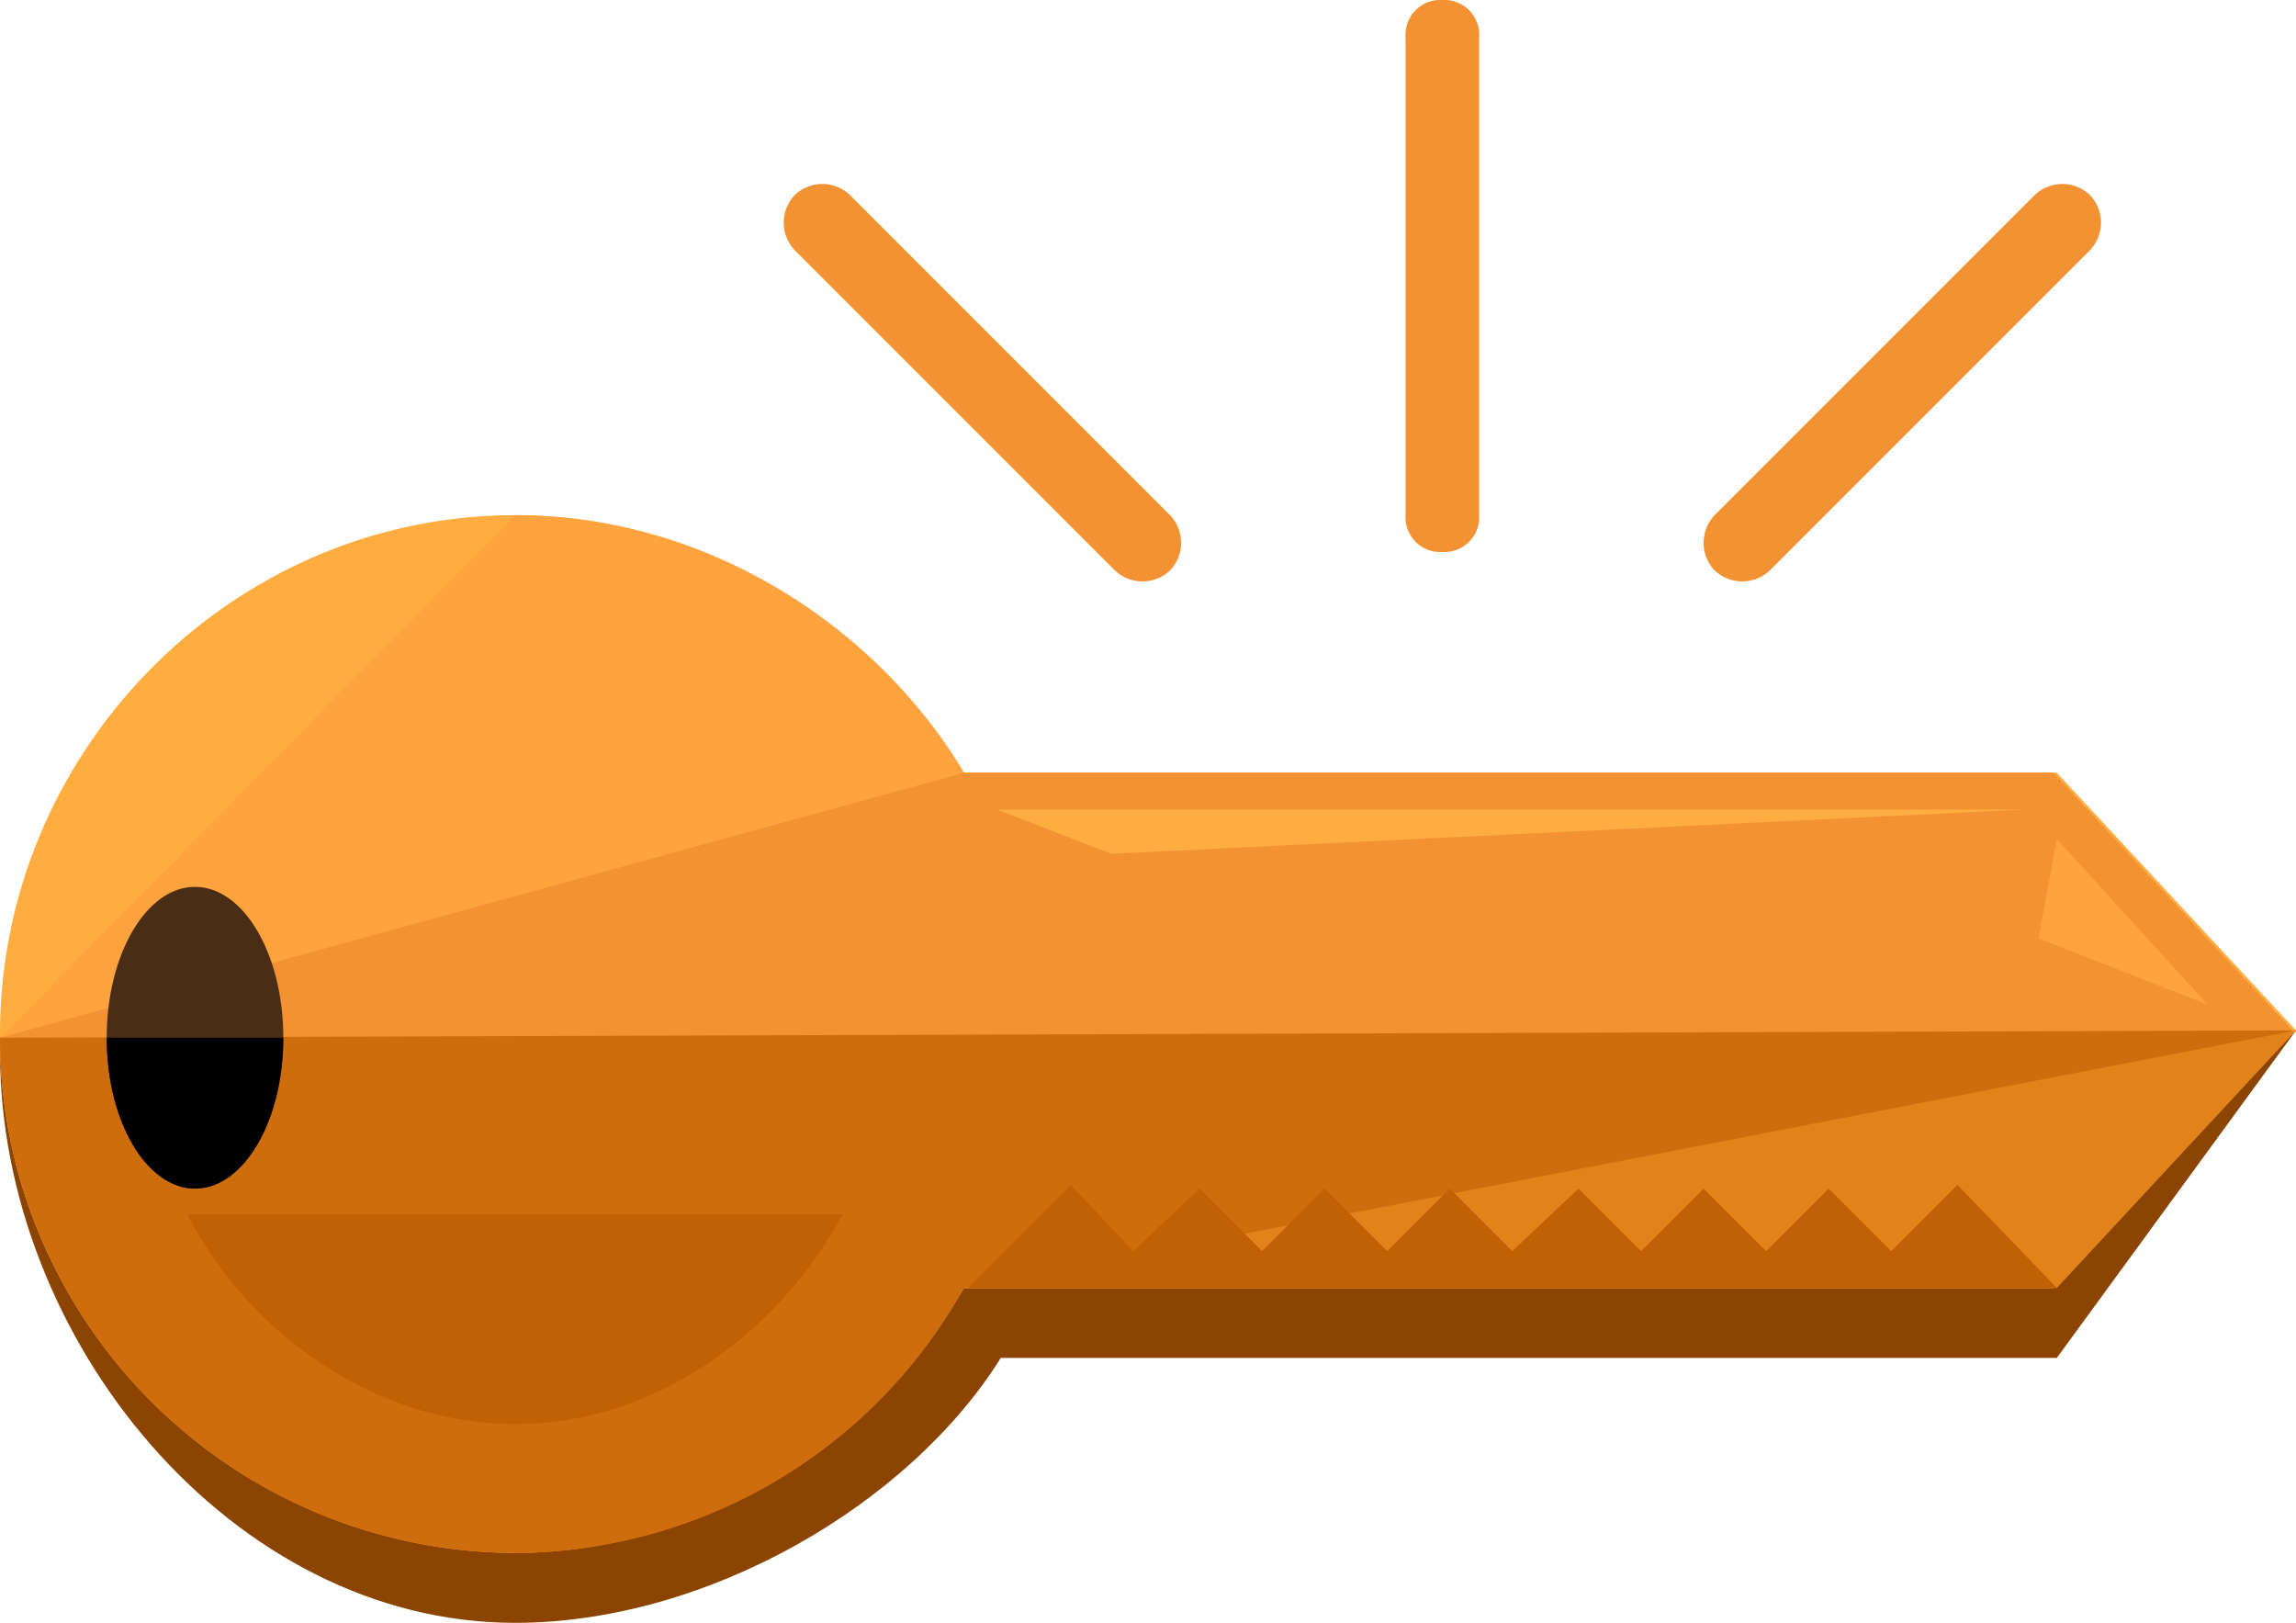 <svg xmlns="http://www.w3.org/2000/svg" width="384.8" height="271.95" viewBox="0 0 384.8 271.95">
  <g id="key" transform="translate(0 -73.2)">
    <path id="Path_1714" data-name="Path 1714" d="M384.8,275.2l-40.083-30.833H161.567C146.767,219.7,118.4,201.2,86.333,201.2,38.85,201.2,0,230.8,0,278.9s38.85,95.583,86.333,95.583c32.067,0,65.983-19.733,81.4-44.4H344.717Z" transform="translate(0 -29.333)" fill="#8c4402"/>
    <path id="Path_1715" data-name="Path 1715" d="M384.8,271.533l-40.083-43.167H161.567C146.767,203.7,118.4,185.2,86.333,185.2,38.85,185.2,0,224.667,0,272.15a86.587,86.587,0,0,0,86.333,86.333c32.067,0,60.433-19.733,75.233-44.4H344.1Z" transform="translate(0 -25.667)" fill="#ffad40"/>
    <path id="Path_1716" data-name="Path 1716" d="M0,272.767A86.587,86.587,0,0,0,86.333,359.1c32.067,0,60.433-19.733,75.233-44.4H344.1l40.083-43.167L344.1,228.367H161.567C146.767,203.7,118.4,185.2,86.333,185.2" transform="translate(0 -25.667)" fill="#ffa33e"/>
    <path id="Path_1717" data-name="Path 1717" d="M0,285.6c0,47.483,38.85,85.717,86.333,85.717,32.067,0,60.433-19.117,75.233-43.783H344.1l40.083-43.167L344.1,241.2H161.567" transform="translate(0 -38.5)" fill="#f29233"/>
    <g id="Group_4220" data-name="Group 4220" transform="translate(0 245.867)">
      <path id="Path_1718" data-name="Path 1718" d="M0,298.433a86.587,86.587,0,0,0,86.333,86.333c32.067,0,60.433-19.733,75.233-44.4H344.1L384.183,297.2" transform="translate(0 -297.2)" fill="#ce6d0d"/>
      <path id="Path_1719" data-name="Path 1719" d="M112,397.6a86.387,86.387,0,0,0,75.233-44.4" transform="translate(-25.667 -310.033)" fill="#ce6d0d"/>
    </g>
    <g id="Group_4221" data-name="Group 4221" transform="translate(161.567 245.867)">
      <path id="Path_1720" data-name="Path 1720" d="M209.6,340.367H392.75L432.833,297.2" transform="translate(-209.6 -297.2)" fill="#e2821a"/>
    </g>
    <ellipse id="Ellipse_690" data-name="Ellipse 690" cx="14.8" cy="25.283" rx="14.8" ry="25.283" transform="translate(17.883 221.817)" fill="#492e15"/>
    <path id="Path_1721" data-name="Path 1721" d="M23.2,298.8c0,14.183,6.783,25.283,14.8,25.283s14.8-11.1,14.8-25.283" transform="translate(-5.317 -51.7)"/>
    <g id="Group_4222" data-name="Group 4222" transform="translate(161.567 271.767)">
      <path id="Path_1722" data-name="Path 1722" d="M209.6,354.8Z" transform="translate(-209.6 -336.3)" fill="#bf6104"/>
      <path id="Path_1723" data-name="Path 1723" d="M392.933,348.067h0L376.283,330.8l-11.1,11.1L354.7,331.417,344.217,341.9l-10.483-10.483L323.25,341.9l-10.483-10.483-11.1,10.483-10.483-10.483L280.7,341.9l-10.483-10.483L259.733,341.9,249.25,331.417,238.15,341.9l-10.483-11.1L210.4,348.067Z" transform="translate(-209.783 -330.8)" fill="#bf6104"/>
    </g>
    <path id="Path_1724" data-name="Path 1724" d="M216.8,249.2H388.85l-152.933,7.4Z" transform="translate(-49.683 -40.333)" fill="#ffad40"/>
    <path id="Path_1725" data-name="Path 1725" d="M446.283,255.6l25.283,27.75L443.2,272.25Z" transform="translate(-101.567 -41.8)" fill="#ffa33e"/>
    <path id="Path_1726" data-name="Path 1726" d="M40.8,337.2c9.25,18.5,30.217,35.15,54.883,35.15S140.7,355.7,150.567,337.2Z" transform="translate(-9.35 -60.5)" fill="#bf6104"/>
    <g id="Group_4223" data-name="Group 4223" transform="translate(131.35 73.2)">
      <path id="Path_1727" data-name="Path 1727" d="M317.933,159.533a5.826,5.826,0,0,1-6.167,6.167h0a5.826,5.826,0,0,1-6.167-6.167V79.367a5.826,5.826,0,0,1,6.167-6.167h0a5.826,5.826,0,0,1,6.167,6.167Z" transform="translate(-201.383 -73.2)" fill="#f29233"/>
      <path id="Path_1728" data-name="Path 1728" d="M381.5,177.95a6.706,6.706,0,0,1-9.25,0h0a6.706,6.706,0,0,1,0-9.25l53.65-53.65a6.706,6.706,0,0,1,9.25,0h0a6.706,6.706,0,0,1,0,9.25Z" transform="translate(-216.233 -82.367)" fill="#f29233"/>
      <path id="Path_1729" data-name="Path 1729" d="M225.9,177.95a6.706,6.706,0,0,0,9.25,0h0a6.706,6.706,0,0,0,0-9.25L181.5,115.05a6.706,6.706,0,0,0-9.25,0h0a6.706,6.706,0,0,0,0,9.25Z" transform="translate(-170.4 -82.367)" fill="#f29233"/>
    </g>
  </g>
</svg>
